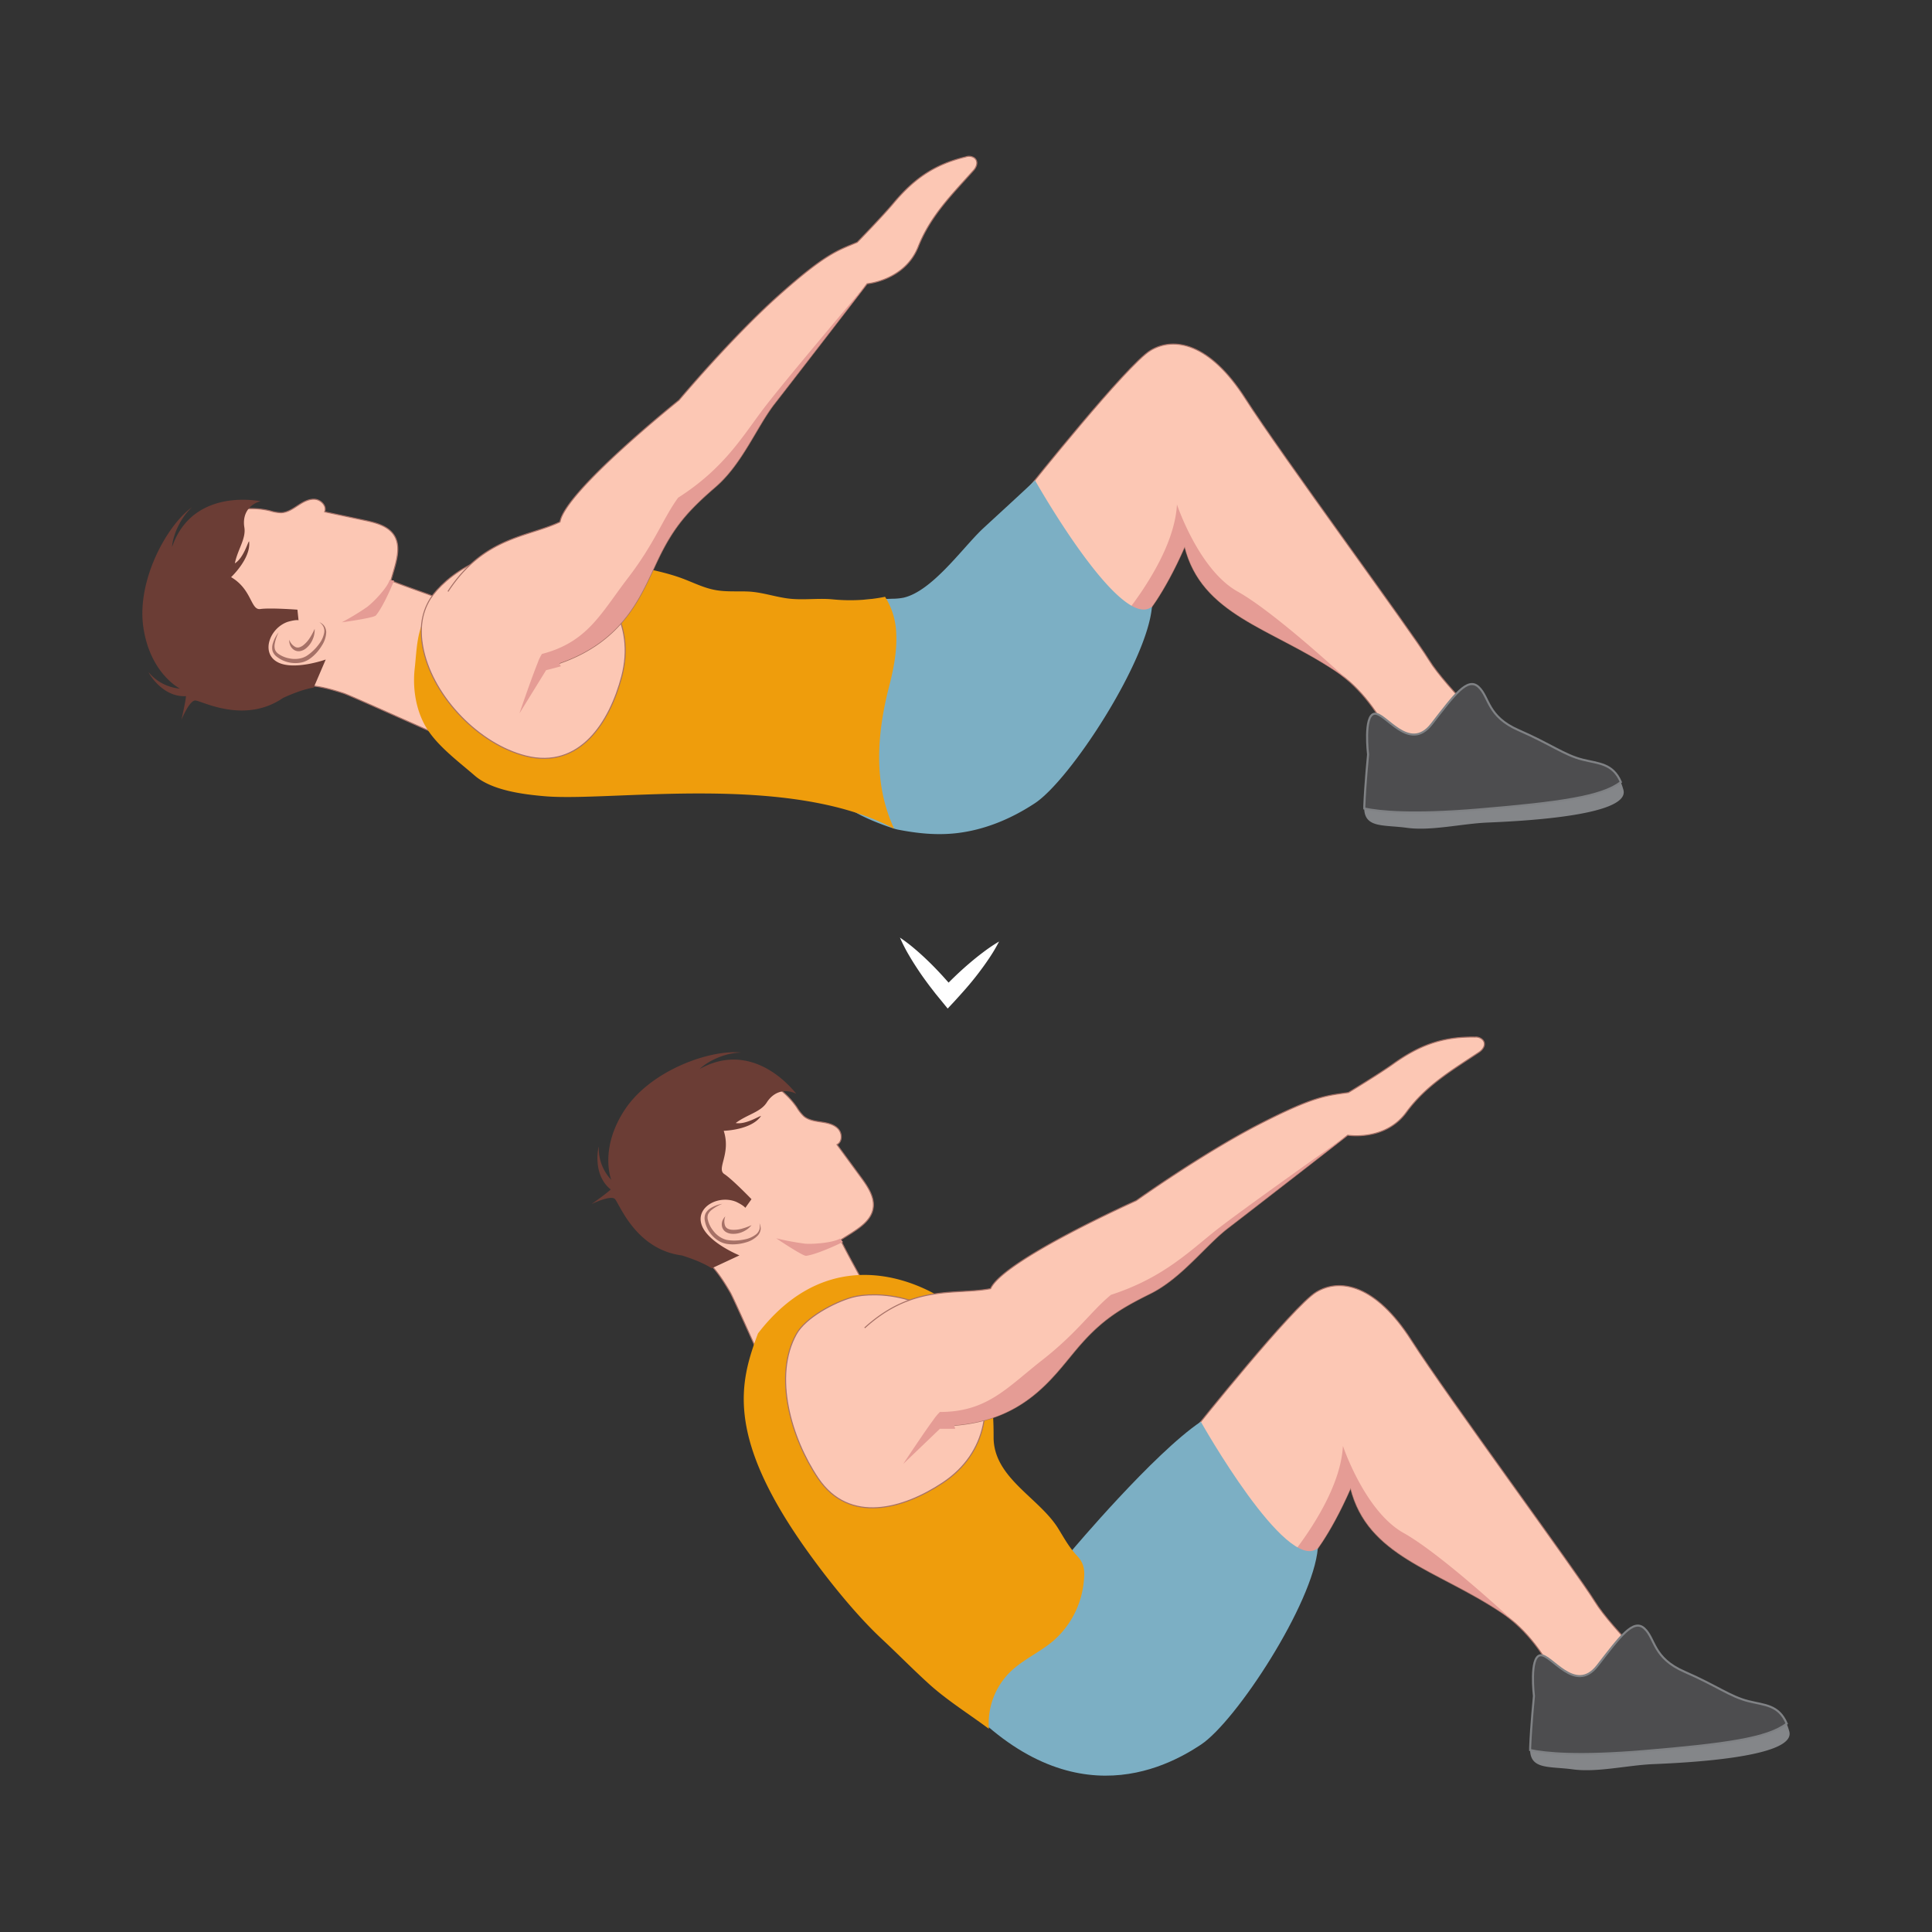 <svg id="bed7f657-b5f3-4e78-bf2d-f202832488f5" data-name="Layer 1" xmlns="http://www.w3.org/2000/svg" viewBox="0 0 938 938"><rect x="0" y="0" width="938" height="938" fill="#333333" stroke="none"/><defs><style>.a0b6b827-5364-4ede-bf45-4abc9fa05e33,.ea48de1b-f2ce-427b-8e52-b3fed6ffd0e2{fill:#fcc7b4;}.ea48de1b-f2ce-427b-8e52-b3fed6ffd0e2{stroke:#a67167;stroke-width:0.5px;}.e7d3d90e-0a0e-49a8-aa71-7033f672d2b1,.ea48de1b-f2ce-427b-8e52-b3fed6ffd0e2{stroke-miterlimit:10;}.f12a401d-b9ce-4607-a906-6e9eeac5deef{fill:#e59c95;}.abe5cfb0-f9f0-48e7-83f1-782fe6e78289{fill:#848689;}.e7d3d90e-0a0e-49a8-aa71-7033f672d2b1{fill:#4d4d4f;stroke:#808285;}.eb4c8b77-ac82-4c1d-89ed-e8cde449999e{fill:#7cafc4;}.e8c375f5-b49a-495e-acf3-35f6eccad879{fill:#a67167;}.a28236ae-39ae-4733-85d2-166baec542f4{fill:#6b3d35;}.eabc445c-606c-4cb1-b0b6-1e4e1230b920{fill:#ef9d0c;}.a65cd648-49a6-4af7-acb9-b51a531e69c5{fill:#fff;}</style></defs><path class="ea48de1b-f2ce-427b-8e52-b3fed6ffd0e2" d="M499.66,236.61s47.59-59.68,58.92-66.48,28.71-3.78,46.08,23.42,80.83,113.31,89.14,126.91,36.26,40,36.26,40l-47.59,16.62s-8.31-34-34-51.37c-31.72-21.15-65-27.19-73.27-60.43-10.58,24.17-19.64,34-19.64,34l-39.28,55.9-32.49-62.7Z"/><path class="f12a401d-b9ce-4607-a906-6e9eeac5deef" d="M571.42,244.92c-1.51,28.7-32.48,61.94-32.48,61.94l8.92,3.4,7.7-10.95s9.06-9.83,19.64-34c8.31,33.24,41.55,39.28,73.27,60.43a65.28,65.28,0,0,1,7.58,6h0s-36.28-34-55.17-44.54S571.42,244.92,571.42,244.92Z"/><path class="abe5cfb0-f9f0-48e7-83f1-782fe6e78289" d="M662.33,392.56c.28,9.58,9.43,7.81,20.77,9.36,11.77,1.6,26.47-2,38.91-2.55s69.66-2.8,66.18-15.85a29.81,29.81,0,0,0-1.3-3.82c-9.12,7.2-30.13,10.06-69.11,13.34C685.63,395.74,669.75,394.15,662.33,392.56Z"/><path class="e7d3d90e-0a0e-49a8-aa71-7033f672d2b1" d="M768.35,368.81c-8.91-2.24-15.55-7.55-31-14.28s-14.11-16-19.48-21-11.77,3.81-22.76,18-22.48-5.78-27.83-5-3.07,19.79-3.07,19.79-1.41,14.25-1.83,25.09c0,.4,0,.77,0,1.13,7.42,1.59,23.3,3.18,55.45.48,39-3.28,60-6.14,69.11-13.34C783,370.58,776.28,370.8,768.35,368.81Z"/><path class="eb4c8b77-ac82-4c1d-89ed-e8cde449999e" d="M502.47,233.13c.63,1.12,41.76,73.86,56.81,61.38-2.21,26.7-39.66,84.11-56.82,95.45-11.47,7.57-24.41,13-38.15,14.56-9.7,1.08-19,.1-28.51-1.76-3.3-.64-24.94-8.46-24-12.14,2.45-9.63,2.37-19.7,3.42-29.49,1.14-10.67,2.32-21.47,2.91-32.19.39-7.18-.69-14.83.59-21.87,1-5.71,1.57-10,.61-15.92l14-.46a28.23,28.23,0,0,0,5.43-.53c13.61-3.2,27.91-23.23,37.56-32.67C478,255.82,502.62,233.4,502.47,233.13Z"/><path class="ea48de1b-f2ce-427b-8e52-b3fed6ffd0e2" d="M230.7,364.24c-4.13-.9-59.74-26.32-63.91-27.66-7.17-2.3-16.62-5.09-24.18-3.06-7.13,1.91-13.8,5.38-21,6.93-18.48,4-39.25-7-45.7-24.74-3.2-8.8-3.05-18.57-.88-27.68,3-12.42,9.78-24.1,20-31.83S118.71,245,131.12,248a19.7,19.7,0,0,0,5.41.94c3-.12,5.62-1.9,8.12-3.54s5.29-3.26,8.27-3,5.84,3.32,4.73,6.1l19.55,4.16c5.45,1.16,11.53,2.76,14.36,7.56,2.39,4.07,1.65,9.09.46,13.74-.15.58-.31,1.15-.46,1.72l-1.79,6.18c6,2.43,12.14,4.53,18.21,6.73,7.21,2.6,18.37,8.33,26.15,7.7"/><path class="a0b6b827-5364-4ede-bf45-4abc9fa05e33" d="M135.29,307s-3.56,5.35-2.31,8.9,10.31,7.17,16.28,3.45,12.53-13.71,5.75-17.27"/><path class="e8c375f5-b49a-495e-acf3-35f6eccad879" d="M135.29,307a19.08,19.08,0,0,0-1.92,5.73,5.8,5.8,0,0,0,.18,2.77,4.62,4.62,0,0,0,1.68,2,13.47,13.47,0,0,0,5.29,2.16,12.6,12.6,0,0,0,5.67-.1,9.86,9.86,0,0,0,2.56-1.05,18.51,18.51,0,0,0,2.35-1.74,23.25,23.25,0,0,0,4-4.37,12.44,12.44,0,0,0,2.31-5.32,5,5,0,0,0-.38-2.81,5.63,5.63,0,0,0-2-2.19,5.37,5.37,0,0,1,2.47,1.92,5.59,5.59,0,0,1,.88,3.14,12.66,12.66,0,0,1-2,6.1,22.34,22.34,0,0,1-4,5,18.38,18.38,0,0,1-2.56,2,11.59,11.59,0,0,1-3.1,1.32,14.72,14.72,0,0,1-12.43-2.78,5.75,5.75,0,0,1-2-2.84,6.91,6.91,0,0,1,.11-3.33A15.84,15.84,0,0,1,135.29,307Z"/><path class="a0b6b827-5364-4ede-bf45-4abc9fa05e33" d="M140.45,310.62s.48,3.82,3.61,4.59,7.6-3.74,8.71-9.88"/><path class="e8c375f5-b49a-495e-acf3-35f6eccad879" d="M140.45,310.62a6.31,6.31,0,0,0,3,3.52,2.76,2.76,0,0,0,1.91.13,5.79,5.79,0,0,0,1.88-1,14.61,14.61,0,0,0,3.15-3.51,31.14,31.14,0,0,0,2.38-4.44,11.31,11.31,0,0,1-1,5.19,11.06,11.06,0,0,1-3.32,4.36,6.41,6.41,0,0,1-2.69,1.24,3.46,3.46,0,0,1-.8.07,2.84,2.84,0,0,1-.81-.09,3.87,3.87,0,0,1-1.43-.59,4.85,4.85,0,0,1-1.84-2.24A5.82,5.82,0,0,1,140.45,310.62Z"/><path class="f12a401d-b9ce-4607-a906-6e9eeac5deef" d="M191.35,281.89s-4.95,12.28-8.85,16.9c-1.06,1.26-16.54,3.35-16.54,3.35a128.36,128.36,0,0,0,12.21-7.4c3.16-2.36,10-9.51,11-13.2"/><path class="a28236ae-39ae-4733-85d2-166baec542f4" d="M152.28,333.87l5.86-13.66s-15.89,5.67-23.71,1.08-3.39-16.4,5.26-19.38c4.08-1.18,5.25-.77,5.25-.77L144.4,296s-13.27-1-18-.31-4-9.52-14.2-15.48c0,0,9.77-9.14,8.74-17.37-.47-.16-2.56,8-6.91,10.67,1.37-6.85,5.52-11.94,4.6-17.51s1.43-10.77,7.88-12.69c-14.9-2.36-35.59.57-43,22.33.4-5.62,3.91-14.08,9.71-19.38C81,255,66.3,281.82,69.59,304.47s17.79,29.86,17.79,29.86a22.3,22.3,0,0,1-15.27-8c-.08.24,6.67,12.32,18.18,11.65-.13,2.58-2.23,11.53-2.23,11.53s3.83-9.39,6.72-9.42,23.65,11.74,42.64-1.23C147.43,334.25,152.28,333.87,152.28,333.87Z"/><path class="eabc445c-606c-4cb1-b0b6-1e4e1230b920" d="M435.14,307.92a35.24,35.24,0,0,0-5.44-18.17A86.53,86.53,0,0,1,404.31,291c-7.44-.72-14.95.58-22.41-.52-6.51-.95-12.48-3.09-19.19-3.31-5.13-.17-10.32.23-15.37-.7-5.62-1-10.79-3.67-16.15-5.66-6.78-2.51-13.89-4-21-5.51-5.56-1.17-11.21-2.34-16.86-1.82-8.31.78-13.1,5.16-21.56,4a99.83,99.83,0,0,0-29.74-.1c-13.22,2.17-26.23,8.54-33.88,19.54-5.91,8.5-5.72,17.92-6.82,27.75s.67,21.07,6.34,29.72c5.48,8.36,15.31,15.68,22.83,22.19,8.3,7.19,23.5,9.1,34,10,32.48,2.77,118.58-11.59,169.62,15.78-10.22-21.9-8.34-46-2.54-68.76C433.76,325.29,435.52,316.38,435.14,307.92Z"/><path class="ea48de1b-f2ce-427b-8e52-b3fed6ffd0e2" d="M383.79,690.67c-2.48-3.43-27-59.42-29.26-63.2-3.82-6.49-9-14.86-16-18.38-6.59-3.32-13.88-5.18-20.29-8.82-16.44-9.34-24.63-31.34-17.62-48.9,3.48-8.69,10.09-15.87,17.78-21.23,10.48-7.3,23.34-11.46,36.08-10.46s25.18,7.44,32.42,18a19.82,19.82,0,0,0,3.41,4.3c2.31,1.9,5.46,2.32,8.41,2.77s6.12,1.09,8.18,3.26,2.15,6.36-.53,7.7l11.81,16.12c3.29,4.5,6.77,9.73,5.67,15.2-.92,4.63-4.81,7.88-8.8,10.56-.5.33-1,.66-1.49,1L408.11,602c2.9,5.85,6,11.46,9.11,17.15,3.64,6.75,8.15,18.45,14.38,23.16"/><path class="a0b6b827-5364-4ede-bf45-4abc9fa05e33" d="M350.71,584.46s-6.23,1.62-7.66,5.1S346,601.78,352.9,603s18.48-1.88,15.79-9.05"/><path class="e8c375f5-b49a-495e-acf3-35f6eccad879" d="M350.71,584.46a19.53,19.53,0,0,0-5.26,3,6.09,6.09,0,0,0-1.71,2.19,4.6,4.6,0,0,0-.07,2.61,13.33,13.33,0,0,0,2.51,5.14,12.46,12.46,0,0,0,4.29,3.7,9.78,9.78,0,0,0,2.61.92,19.79,19.79,0,0,0,2.9.27,23.75,23.75,0,0,0,5.88-.62,12.56,12.56,0,0,0,5.27-2.43,5.06,5.06,0,0,0,1.59-2.34,5.76,5.76,0,0,0,0-3,5.38,5.38,0,0,1,.57,3.08,5.67,5.67,0,0,1-1.44,2.93,12.48,12.48,0,0,1-5.54,3.23,22,22,0,0,1-6.3,1,18.55,18.55,0,0,1-3.23-.23,11.85,11.85,0,0,1-3.2-1.08,14.26,14.26,0,0,1-4.9-4.35,14,14,0,0,1-2.51-6,5.69,5.69,0,0,1,.42-3.42,7,7,0,0,1,2.3-2.42A15.87,15.87,0,0,1,350.71,584.46Z"/><path class="a0b6b827-5364-4ede-bf45-4abc9fa05e33" d="M352.17,590.57s-2.19,3.16-.37,5.82,8.16,2.27,13.08-1.57"/><path class="e8c375f5-b49a-495e-acf3-35f6eccad879" d="M352.16,590.57a6.32,6.32,0,0,0-.1,4.62,2.82,2.82,0,0,0,1.33,1.37,5.63,5.63,0,0,0,2.07.51,14.67,14.67,0,0,0,4.69-.52,30.15,30.15,0,0,0,4.73-1.73,11.22,11.22,0,0,1-4.21,3.2,11,11,0,0,1-5.37,1,6.41,6.41,0,0,1-2.84-.86,3.24,3.24,0,0,1-.64-.48,2.69,2.69,0,0,1-.55-.61,3.91,3.91,0,0,1-.68-1.39,5,5,0,0,1,.12-2.89A5.87,5.87,0,0,1,352.16,590.57Z"/><path class="f12a401d-b9ce-4607-a906-6e9eeac5deef" d="M409.27,603s-11.87,5.87-17.86,6.71c-1.63.23-14.56-8.51-14.56-8.51a129.14,129.14,0,0,0,14,2.61c3.93.34,13.77-.46,17-2.49"/><path class="ea48de1b-f2ce-427b-8e52-b3fed6ffd0e2" d="M580.19,693.73s47.59-59.68,58.93-66.47,28.7-3.78,46.08,23.41S766,764,774.33,777.58s36.26,40,36.26,40L763,834.24s-8.31-34-34-51.37c-31.73-21.15-65-27.19-73.28-60.43-10.57,24.17-19.64,34-19.64,34l-39.28,55.9-32.48-62.7Z"/><path class="f12a401d-b9ce-4607-a906-6e9eeac5deef" d="M652,702c-1.51,28.71-32.48,62-32.48,62l8.92,3.39,7.69-11s9.07-9.82,19.64-34c8.31,33.24,41.55,39.28,73.28,60.43a65.28,65.28,0,0,1,7.58,6h0s-36.29-34-55.17-44.55S652,702,652,702Z"/><path class="eb4c8b77-ac82-4c1d-89ed-e8cde449999e" d="M583,690.24s41.65,74,56.81,61.4c-2.2,26.7-39.66,84.11-56.81,95.44s-66.26,37.77-121.41-27.19c31.73-28.71,58.93-67.24,58.93-67.24S560.12,705.63,583,690.24Z"/><path class="abe5cfb0-f9f0-48e7-83f1-782fe6e78289" d="M742.87,849.69c.27,9.57,9.43,7.81,20.77,9.35,11.77,1.6,26.46-2,38.9-2.54s69.67-2.81,66.18-15.85a29.86,29.86,0,0,0-1.29-3.82c-9.12,7.19-30.13,10-69.11,13.33C766.16,852.87,750.28,851.28,742.87,849.69Z"/><path class="e7d3d90e-0a0e-49a8-aa71-7033f672d2b1" d="M848.88,825.94c-8.9-2.24-15.54-7.56-31-14.28s-14.11-16-19.48-21-11.78,3.81-22.76,18-22.49-5.77-27.83-5-3.07,19.78-3.07,19.78-1.41,14.25-1.84,25.1c0,.39,0,.76,0,1.13,7.41,1.59,23.29,3.18,55.45.47,39-3.28,60-6.14,69.11-13.33C863.58,827.7,856.81,827.92,848.88,825.94Z"/><path class="a28236ae-39ae-4733-85d2-166baec542f4" d="M345.51,615.79,359,609.5s-15.63-6.35-18.41-15,8.39-14.5,16.83-11c3.83,1.84,4.43,2.92,4.43,2.92l3-4.21s-9.23-9.59-13.2-12.2,3.37-9.76-.28-21c0,0,13.37-.31,18.08-7.14-.24-.43-7.24,4.28-12.26,3.37,5.59-4.21,12.07-5.24,15.09-10s8.24-7.07,14.33-4.21c-9.53-11.69-26.92-23.28-46.94-12,4.05-3.93,12.3-7.9,20.15-8-15-1.62-43.81,8.59-56.44,27.68s-6.61,34.12-6.61,34.12a22.25,22.25,0,0,1-6.06-16.14c-.22.12-3.22,13.63,5.8,20.8-1.81,1.84-9.34,7.11-9.34,7.11s9.11-4.45,11.29-2.54,9.82,24.5,32.62,27.47C341.63,612.84,345.51,615.79,345.51,615.79Z"/><path class="eabc445c-606c-4cb1-b0b6-1e4e1230b920" d="M482.4,697.84c0-11.46,0-49.09-28.9-69.81C432.23,616.57,397,609.75,368,647.39c-8.72,23.46-16.43,49.84,25,107.1,9.82,13.58,22.87,29.8,35.07,41.19,7.78,7.26,15.35,15,23.15,22.06,8.81,7.94,19.4,14.52,28.9,21.63A35,35,0,0,1,490.5,811.7c6.12-5.94,14.21-9.43,20.74-14.93a43.68,43.68,0,0,0,14.92-28.69c.56-5.43.43-8.79-3.18-12.67-3.93-4.23-6-8.08-9.06-13.07C504.75,727.23,482.4,717.65,482.4,697.84Z"/><path class="ea48de1b-f2ce-427b-8e52-b3fed6ffd0e2" d="M386.63,647.7c4.46-8,18.28-15.4,27.13-17.87,10.46-2.92,43.48-2.73,58.37,27.71,11.37,23.24,7.22,48-14.35,62.34-19.1,12.7-45.39,20.3-60.58-2.16C384.13,698.4,375.27,668.09,386.63,647.7Z"/><path class="ea48de1b-f2ce-427b-8e52-b3fed6ffd0e2" d="M419.8,644.7c23.54-21.41,44-15.79,61.14-19.05,6.15-13.81,70.73-42.74,70.73-42.74s32.19-22.93,59.53-37,33.33-14,43.47-15.47c0,0,15-9.07,21.64-13.84,12.18-8.71,23.51-13.38,39.74-13.09a4.66,4.66,0,0,1,4,1.56c1.62,2.2-.2,4.61-1.94,5.77-13,8.68-25.66,16-35.32,29.18-10.35,14.17-28.46,11.13-28.46,11.13s-47.22,36.68-58.2,45.09-22.5,24.28-37.72,31.81-24.25,13.17-36.1,27.3S497,689.38,463.27,692"/><path class="ea48de1b-f2ce-427b-8e52-b3fed6ffd0e2" d="M205.64,315.91c-2-8.94-1.51-17.73,3.44-25.47,5.86-9.14,30.62-31,62-18.19,24,9.76,37.35,31,30.81,56.06-5.8,22.19-20.34,45.37-46.63,38.73C232.63,361.33,210.74,338.68,205.64,315.91Z"/><path class="f12a401d-b9ce-4607-a906-6e9eeac5deef" d="M539.4,628.64c-9.64,7.93-16.31,18.32-33.37,31.67s-26.7,25.21-49.69,25.21a24.73,24.73,0,0,0-3.21,3.87c-5.25,7.11-14.59,21.35-14.59,21.35l17.8-17.06s2.94.06,7.41,0c-.14-.55-.29-1.09-.48-1.63,33.74-2.65,47.14-22.58,59-36.72s20.89-19.76,36.1-27.3,26.73-23.39,37.72-31.81,58.2-45.09,58.2-45.09-52.11,36.7-64.95,47S563.88,620.7,539.4,628.64Z"/><path class="ea48de1b-f2ce-427b-8e52-b3fed6ffd0e2" d="M217.49,287.18c17.42-26.63,38.63-26.32,54.4-33.78,2.5-14.91,57.76-59.11,57.76-59.11S355.05,164,378,143.5s28.75-21.89,38.2-25.87c0,0,12.2-12.53,17.47-18.83,9.61-11.49,19.41-18.85,35.19-22.64a4.67,4.67,0,0,1,4.22.52c2.12,1.73,1,4.51-.44,6.07-10.42,11.68-20.83,21.89-26.86,37.1C439.29,136.17,421,137.77,421,137.77s-36.5,47.35-45,58.25-15.69,29.14-28.53,40.25-20.17,18.83-28.1,35.48-15.9,39.31-47.9,50.34"/><path class="f12a401d-b9ce-4607-a906-6e9eeac5deef" d="M329.24,241.63c-7.35,10.1-11.2,21.83-24.37,39s-19.52,31.1-41.77,36.87a23.51,23.51,0,0,0-2.14,4.55c-3.3,8.2-8.77,24.32-8.77,24.32l12.95-21s2.86-.68,7.17-1.88a16.62,16.62,0,0,0-.88-1.46c32-11,40-33.68,47.9-50.34s15.26-24.36,28.1-35.48,20-29.35,28.53-40.25,45-58.25,45-58.25-41.24,48.6-51.08,61.78S350.94,227.81,329.24,241.63Z"/><path class="a65cd648-49a6-4af7-acb9-b51a531e69c5" d="M485.06,457.11a79.12,79.12,0,0,1-4.7,7.95c-1.69,2.54-3.47,5-5.3,7.4s-3.73,4.74-5.69,7-4,4.51-6,6.71l-3.27,3.49-3-3.69-2.89-3.53-2.8-3.62c-1.83-2.44-3.63-4.9-5.33-7.45s-3.35-5.13-4.9-7.81a79.73,79.73,0,0,1-4.25-8.35,79.79,79.79,0,0,1,7.44,5.69c2.36,2,4.61,4.09,6.8,6.22s4.3,4.35,6.37,6.59l3.05,3.4,3,3.49-6.28-.2c2.08-2.17,4.19-4.31,6.36-6.39s4.4-4.11,6.7-6.08,4.64-3.87,7.09-5.7A79.44,79.44,0,0,1,485.06,457.11Z"/></svg>